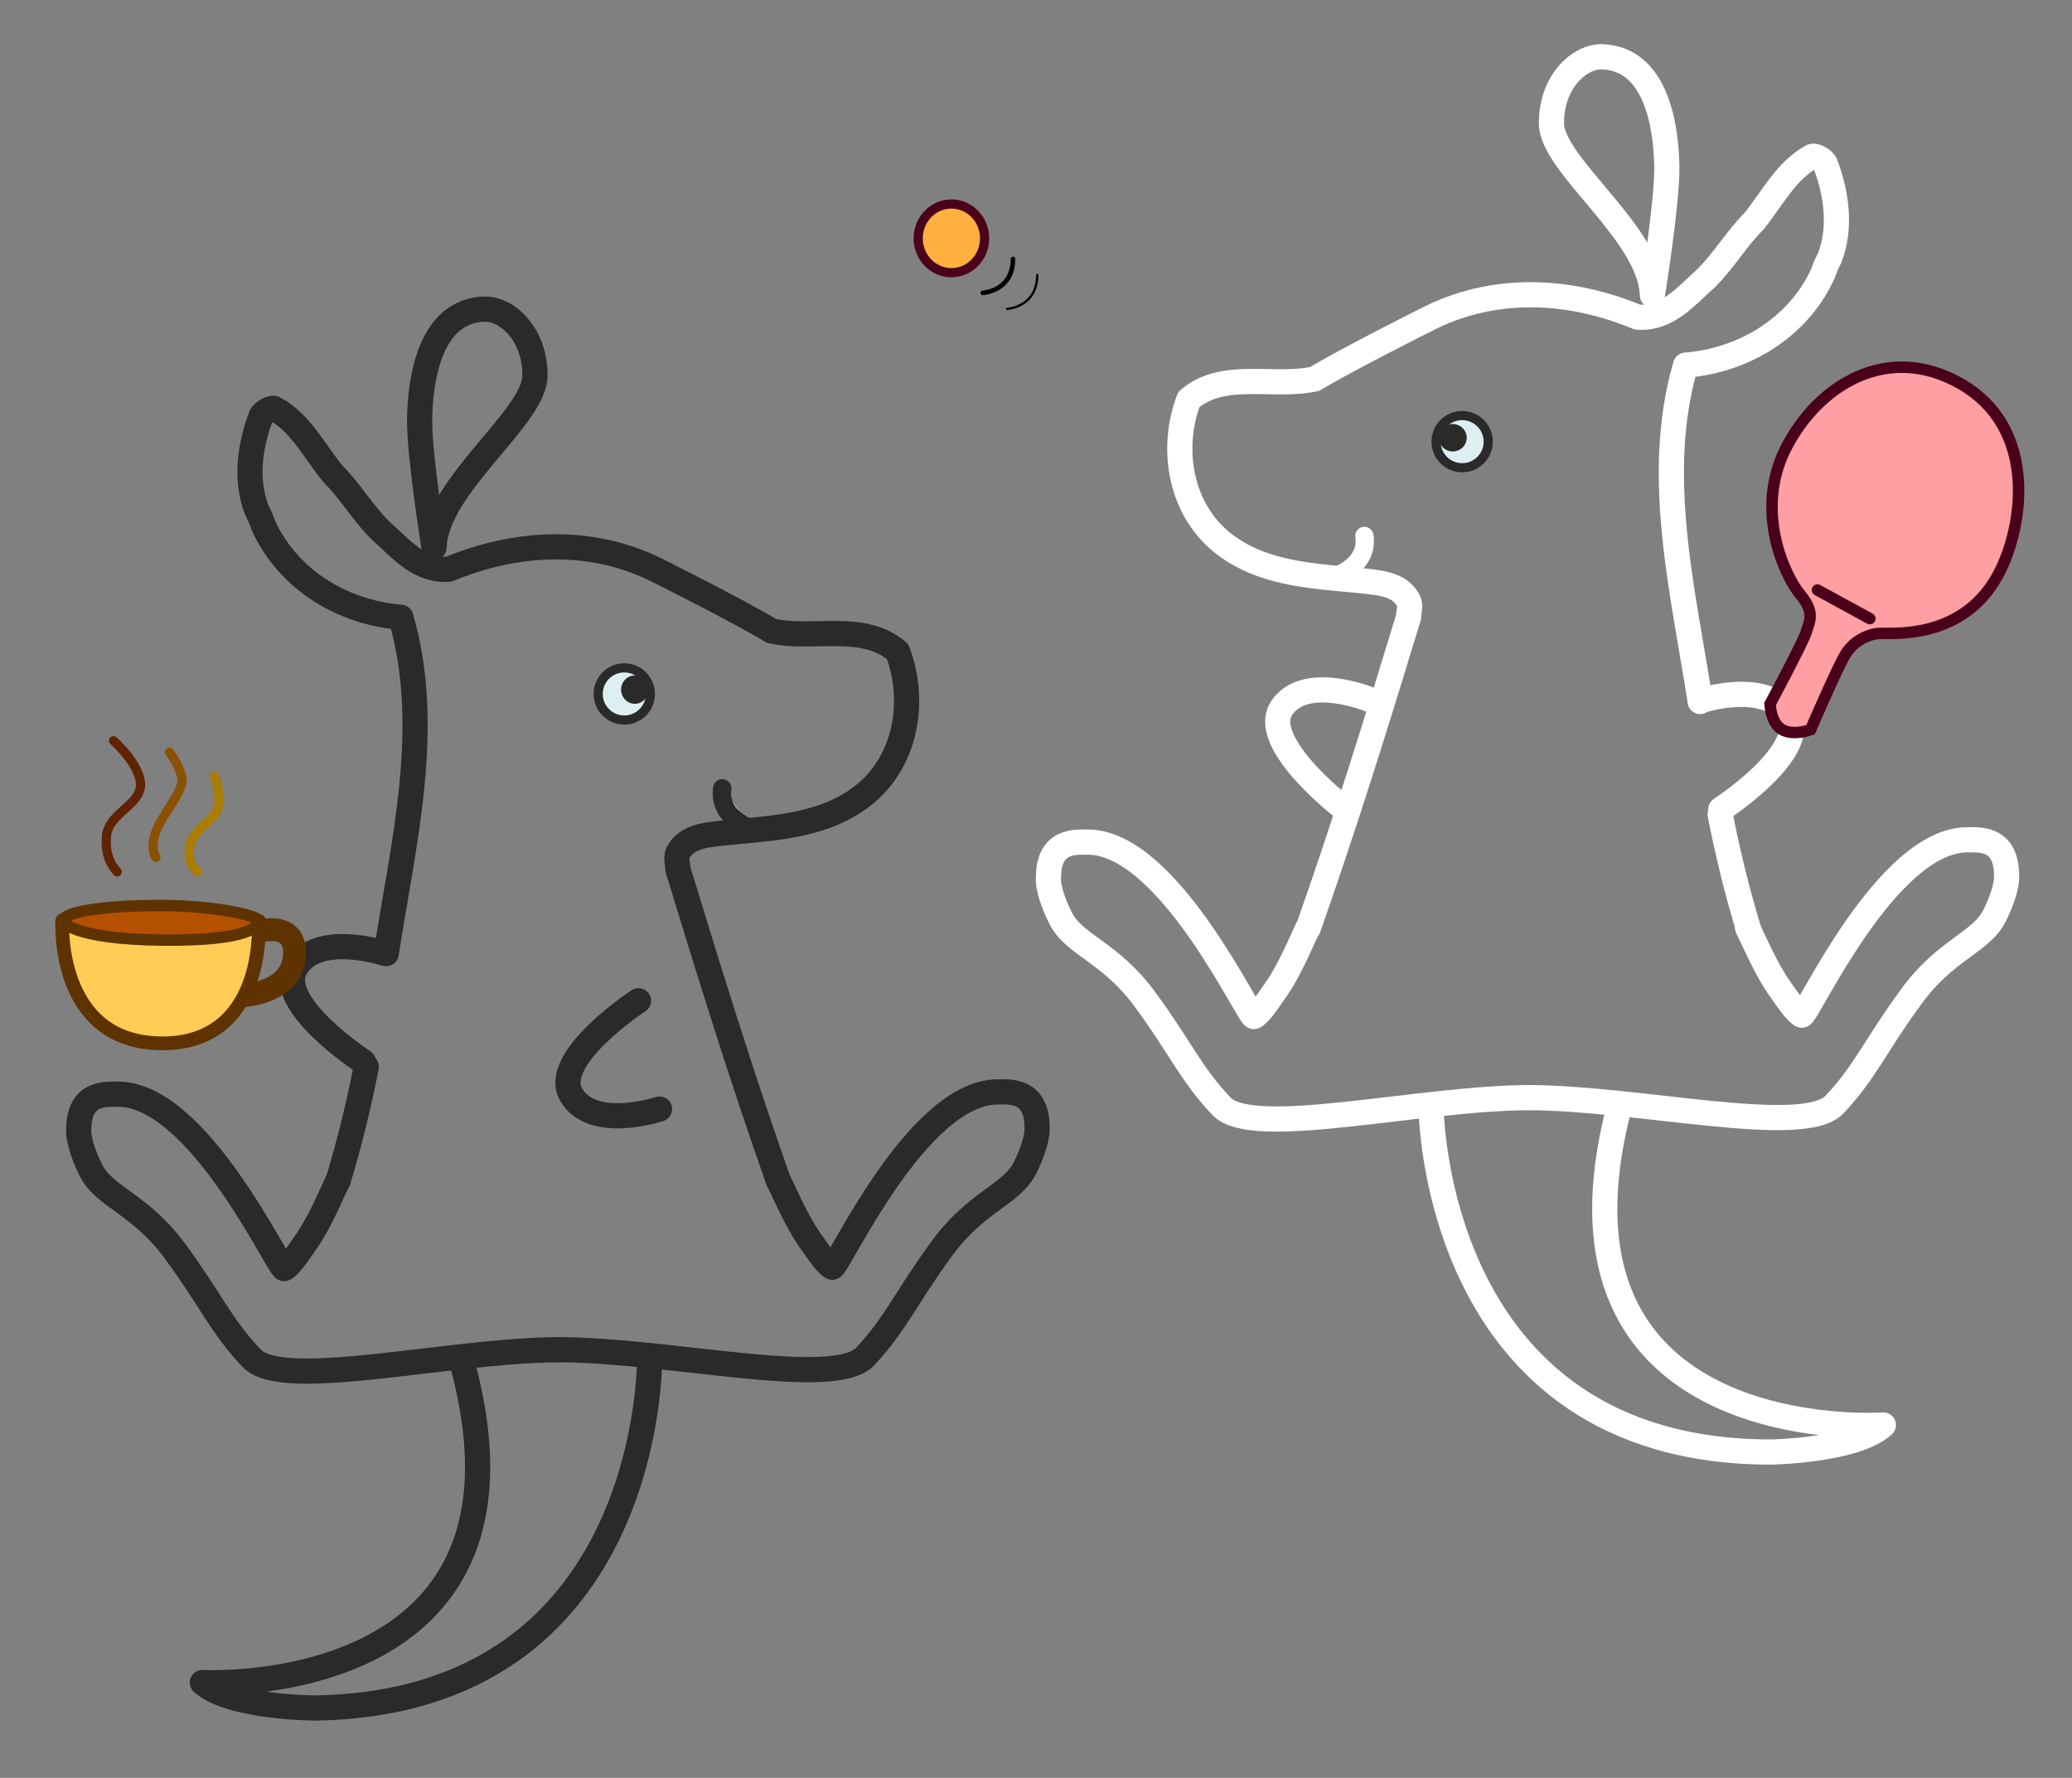 <?xml version="1.0" encoding="utf-8"?>
<!-- Generator: Adobe Illustrator 22.1.0, SVG Export Plug-In . SVG Version: 6.00 Build 0)  -->
<svg version="1.1" id="Layer_1" xmlns="http://www.w3.org/2000/svg" xmlns:xlink="http://www.w3.org/1999/xlink" x="0px" y="0px"
	 viewBox="0 0 905.1 776.5" style="enable-background:new 0 0 905.1 776.5;" xml:space="preserve">
<rect x="0" y="0" width="905.1" height="776.5" fill="#808080" stroke="none"/>
<style type="text/css">
	.st0{display:none;}
	.st1{display:inline;fill:#2EC4FF;}
	.st2{fill:none;stroke:#FFFFFF;stroke-width:11;stroke-linecap:round;stroke-linejoin:round;stroke-miterlimit:10;}
	.st3{fill:#DEEFF2;stroke:#2A2A2A;stroke-width:4;stroke-miterlimit:10;}
	.st4{fill:none;stroke:#FFFFFF;stroke-width:8;stroke-linecap:round;stroke-linejoin:round;stroke-miterlimit:10;}
	.st5{fill:none;stroke:#000000;stroke-width:8;stroke-miterlimit:10;}
	.st6{fill:#FF9FA3;stroke:#4A001B;stroke-width:5;stroke-linecap:round;stroke-miterlimit:10;}
	.st7{fill:none;stroke:#4A001B;stroke-width:5;stroke-linecap:round;stroke-miterlimit:10;}
	.st8{fill:#FFB03F;stroke:#4A001B;stroke-width:4;stroke-miterlimit:10;}
	.st9{fill:none;stroke:#000000;stroke-width:2;stroke-linecap:round;stroke-miterlimit:10;}
	.st10{fill:none;stroke:#000000;stroke-linecap:round;stroke-miterlimit:10;}
	.st11{fill:none;stroke:#2A2A2A;stroke-width:11;stroke-linecap:round;stroke-linejoin:round;stroke-miterlimit:10;}
	.st12{fill:#DEEFF2;stroke:#2A2A2A;stroke-width:4;stroke-linecap:round;stroke-linejoin:round;stroke-miterlimit:10;}
	.st13{fill:#FFFFFF;stroke:#2A2A2A;stroke-width:8;stroke-linecap:round;stroke-linejoin:round;stroke-miterlimit:10;}
	.st14{fill:#FFCC55;stroke:#5F3300;stroke-width:6;stroke-linecap:round;stroke-linejoin:round;stroke-miterlimit:10;}
	.st15{fill:#B45100;stroke:#5F3300;stroke-width:5;stroke-miterlimit:10;}
	.st16{fill:none;stroke:#5F3300;stroke-width:10;stroke-miterlimit:10;}
	.st17{fill:none;stroke:#5F2300;stroke-width:4;stroke-linecap:round;stroke-miterlimit:10;}
	.st18{fill:none;stroke:#8A5100;stroke-width:4;stroke-linecap:round;stroke-miterlimit:10;}
	.st19{fill:none;stroke:#AA7C00;stroke-width:4;stroke-linecap:round;stroke-miterlimit:10;}
	.st20{fill:#2A2A2A;stroke:#2A2A2A;stroke-linecap:round;stroke-miterlimit:10;}
</style>
<g id="Roo" class="st0">
	<path class="st1" d="M222.1,646.8c1.3-2.4,2.8-2.5,5-2c2.6,0.6,5.3,1.1,7.9,1.3c4.5,0.3,9,0.3,13.6,0.5c9.5,0.5,18.5-1.2,27.6-2.7
		c1.5-0.2,3-0.5,4.6-0.6c6.9-0.5,12.9-2.8,18.8-5.4c3.7-1.7,7.9-3,11.1-5.1c6.1-4,12.5-8.1,17.3-12.9c8.1-8,14.7-16.8,20.3-26
		c1.7-2.7,5.1-4.9,6.4-7.9c2.5-5.6,6.9-10.7,7.8-16.7c0.3-1.9,1.6-3.7,2-5.7c0.7-3.5,0.9-7.1,1.4-10.6c0.2-1.3,1.1-2.5,1.3-3.8
		c0.2-1.3,0.1-2.7,0.1-4c0.2-6,1.1-12.1,0.6-18.1c-0.9-11.5-2.6-23-3.9-34.5c-0.2-2.1-0.3-4.3-0.4-6.4c-0.1-1.8-0.9-2.7-3.8-2.4
		c-9,0.9-18.3,0.9-27.1,2.5c-11.8,2.1-23.8,2.8-35.7,3.8c-5,0.4-9.9,1.3-14.8,2c-5.7,0.9-10.7-0.9-13.6-5.1c-3-4.6-5.5-9.4-8.6-13.9
		c-2.9-4.2-6.4-8.1-9.5-12.1c-4.6-6-8.9-12.1-13.5-18c-1.9-2.5-3.9-4.9-6.2-7.1c-8.4-8.2-17.3-16-25.2-24.4
		c-4.4-4.6-8.2-9.9-10.4-15.3c-2.8-6.8-1.6-13.8,3.1-20.2c2.9-3.9,7.1-5.9,13.2-3.8c0.7,0.3,1.6,0.4,2.4,0.3
		c6.5-0.2,10.1,3.2,13.6,6.3c6,5.3,11.8,10.9,17.2,16.6c3.5,3.7,6.2,8,9.2,12c7.2,9.4,14.4,18.7,21.5,28.1c2.4,3.1,4.7,6.3,7.4,9.9
		c2.9-5.7,6-10.8,8-16.2c3.1-8.5,5.3-17.3,8.2-25.9c3.3-9.4,7.4-18.7,10.4-28.2c3.3-10.4,5.5-21,8.5-31.5
		c3.9-13.6,8.3-27.2,12.1-40.9c1.7-6.4,1.9-13.1,3.5-19.5c2.6-10.1,3.2-20.3,3.6-30.5c0.4-10.8,1.9-21.5,2.3-32.2
		c0.3-7.2-0.6-14.4-0.8-21.6c-0.3-7.3-0.5-14.6-0.8-21.8c-0.2-4.9-0.7-9.9-1.1-14.6c-4.7-0.8-9.6-1.1-14-2.4
		c-6.8-2-14.1-3.9-19.7-7.2c-8.2-4.8-14.5-11.1-19.5-18.1c-9.5-13.2-11.9-27.2-8.7-41.9c0.7-3,0.5-6,1-9c0.4-2.9,1.1-5.8,2-8.6
		c0.2-0.5,2.3-1.2,3.1-1c1.6,0.5,3,1.4,4.1,2.4c4.2,4,8.4,8.1,12.4,12.3c6.6,6.7,12.9,13.6,19.5,20.2c4.4,4.4,9.4,8.4,13.9,12.8
		c4.1,3.9,7.8,8,11.7,12c0.1,0.1,0.2,0.3,0.3,0.5c4.3,6,9.3,7.2,17.5,4.1c13.1-5,27-7.2,41.8-6.4c4.5,0.3,9.1,0.3,13.6,0.6
		c9.6,0.6,17.8,4.2,26.2,7.3c6.6,2.4,13.1,4.9,19.5,7.7c2.6,1.1,4.7,2.9,7,4.4c4.2,2.7,8.3,5.5,12.7,8.1c4.1,2.4,8.2,5,12.9,6.5
		c5.1,1.7,10.9,2.6,16.5,3.3c9.4,1.1,19,1.4,28.4,2.8c5.1,0.7,11.2,1.4,13.7,5.6c1.3,2.3,1.8,5,2,7.6c0.4,4.4,1,8.9,0.3,13.3
		c-0.8,5.3-2.5,10.6-4.3,15.9c-1.3,3.6-2.9,7.3-5.3,10.6c-4.9,7-11.4,13.2-20.9,17c-6.1,2.4-12.7,4.1-19.2,5.6
		c-7.9,1.9-15.9,3.4-24,4.8c-4.2,0.7-8.5,0.9-12.8,1.3c-0.8,0.1-1.7,0-2.5,0c-7.8,0.3-8.6,1-7.2,6.6c3.3,13.3,6.4,26.5,10,39.8
		c1.7,6.4,4.5,12.7,6.6,19.1c1.3,3.9,1.9,8,3.5,11.9c5.5,13.1,7.3,26.8,11.5,40.1c0.8,2.5,1.8,5,2.6,7.5c0.8,2.9,1.2,5.9,2.3,8.7
		c2.4,6.2,5.1,12.4,7.6,18.6c3,7.4,5.7,14.8,10.7,21.7c2.7,3.7,4.4,7.8,6.7,11.7c1.1,1.8,2.7,3.5,4.1,5.2c0.4,0,0.8,0,1.2,0
		c2.5-4.9,5-9.8,7.5-14.7c2.2-4.3,4-8.8,6.8-12.8c4.8-6.9,9.9-13.8,15.8-20.2c6.2-6.7,13.1-13,20.4-19c3-2.4,7.7-3.7,11.6-5.5
		c1.9-0.8,3.9-1.7,6-2.2c6.6-1.6,11.9-0.3,16.1,3.8c3.1,3,4.5,6.1,3.5,9.9c-1,4-1.2,8.1-2,12.1c-1.6,7.5-7,13.6-13.5,19.3
		c-6.4,5.7-13.4,11.1-19.1,17.1c-5.3,5.5-9.4,11.7-13.8,17.7c-7,9.4-13.8,18.8-20.6,28.2c-1,1.3-2,2.6-2.9,3.9
		c-2.4,3.5-6.8,5-11.7,5.1c-7.4,0.2-14.9,0.1-22.3-0.3c-18.1-1.1-36.1-2.5-54.2-3.8c-0.5,0-0.9,0.1-1.8,0.2
		c-0.5,5.3-1.3,10.6-1.6,15.9c-0.4,9.8-1,19.5-3.5,29.1c-2.4,9.3-4.1,18.7-6.8,28c-1.6,5.8-3.9,11.6-6.8,17.1
		c-3.6,6.9-7.7,13.8-12.5,20.2c-4.4,5.8-10.2,11-15.1,16.6c-5.3,6-13.3,10.1-19.9,15.2c-4.4,3.4-9,6.7-13.7,9.9
		c-1.9,1.3-4.3,2.1-6.6,3.1c-7,3-14,6-21.2,8.8c-6.3,2.5-12.6,4.9-19.1,6.9c-14.5,4.6-29.7,6.7-45.6,5.8c-5.6-0.3-11.2,0.2-16.8,0.3
		c-2.9,0.1-5.7-0.1-7.8-1.9c-0.6-0.5-1.6-0.8-2.5-1c-4.8-1.3-9.8-2.2-14.3-3.8C232.3,651.9,227.3,649.2,222.1,646.8z M337.9,158.2
		c0.4,0.1,0.8,0.1,1.2,0.2c0.5,4.7,1.1,9.4,1.4,14.2c0.3,3.7,0.1,7.5,0.4,11.2c0.5,7.5,1.3,15,1.7,22.5c0.3,4.3,0,8.7,0.1,13
		c0,2,0.4,4.1,0.3,6.1c-0.4,4.2-5.4,53.2-6.2,56.9c-1.2,5.7-2.8,11.3-4,17c-1.3,5.7-1.9,11.6-3.5,17.2c-3.3,11.6-7.1,23.2-10.5,34.8
		c-1.4,4.6-2.2,9.3-3.7,13.8c-2.7,8.4-5.6,16.7-8.4,25.1c-1.5,4.5-2.6,9.1-4,13.7c-0.9,3.1-2.6,6.2-2.8,9.3
		c-0.3,4.4-2.4,8.4-4.1,12.4c-2.1,4.8-4.5,9.4-6.6,14.2c-1.5,3.3-2.6,6.7-3.9,10.1c-0.3,0.1-0.7,0.1-1,0.2c-0.9-1.3-1.7-2.6-2.6-3.8
		c-3.7-5-7.5-10-11.2-15c-6.2-8.2-12.6-16.4-18.8-24.7c-7.5-10-15.4-19.8-26.7-27.8c-5.2-3.7-11.4-5.8-18.6-5.5
		c-1.8,0.1-4.2,1.1-5.3,2.2c-5.5,5.7-6.1,12.2-4.6,18.9c0.5,2.4,1.8,4.8,3.4,6.9c3,3.8,6.5,7.3,9.8,11c2.6,2.8,5.1,5.7,8,8.4
		c3.3,3,6.9,5.8,10.3,8.7c5.5,4.8,10.3,9.8,13.8,15.7c3,5.1,7.4,9.6,11,14.6c5.6,7.8,11,15.7,16.4,23.7c3.2,4.8,6.6,6.4,13.7,5.5
		c5.4-0.6,10.6-2.1,15.9-2.6c9.3-0.9,18.8-1.3,28.2-2.2c5.8-0.5,11.5-1.6,17.2-2.1c11.3-1,22.7-1.8,34-2.6c3.9-0.3,7.9-0.6,11.8-0.6
		c9.6,0,19.1,0.2,28.7,0.4c7.1,0.1,14.2,0.1,21.3,0.5c6.3,0.4,12.5,1.3,18.8,1.8c9.8,0.8,19.6,1.6,29.4,2.3
		c14.3,0.9,28.6,2.1,43,1.3c4.3-0.2,8-1.3,10.2-4.2c2.1-2.7,4-5.4,6-8.1c4.2-6,8.2-12,12.5-17.9c3.9-5.4,7.6-10.8,12-16
		c4.6-5.5,9.7-10.7,14.9-15.8c4.3-4.2,9.6-7.9,13.9-12.1c7.6-7.3,9.2-16.2,11.2-24.9c0.6-2.6,0-5.6-1.4-8
		c-3.2-5.3-12.6-7.5-20.2-4.8c-8,2.8-14.9,6.8-20.1,12.3c-1.9,2-3.8,4.1-6.2,5.8c-5.3,3.5-8.5,8.1-11.6,12.6
		c-2.7,4-4.9,8.2-7.4,12.3c-4.1,6.8-8.4,13.4-12.4,20.2c-1.8,3.1-2.9,6.4-4.5,9.5c-0.9,1.8-2.1,2.7-4.1,0.5c-1.9-2.1-4.4-3.9-6-6.2
		c-3-4.4-5.7-9-8.1-13.6c-3.7-7.2-7.3-14.4-10.5-21.7c-2.6-5.9-4.7-12-6.5-18c-2.5-8.3-4.4-16.7-6.9-25c-3.1-10.1-6.6-20.1-9.9-30.2
		c-2.2-6.8-4.1-13.7-6.1-20.6c-2.1-7.2-4.4-14.3-6.4-21.5c-1.8-6.2-3.4-12.5-5.1-18.8c-1.3-4.8-2.5-9.6-3.7-14.4
		c-0.6-2.6,0.8-4.5,3.5-4.7c4-0.2,8.1-0.2,12.2-0.6c7.9-0.8,15.8-1.5,23.5-2.7c6.7-1.1,13.2-2.7,19.8-4.3c12.2-3,22.4-8.5,28.5-16.7
		c4.9-6.7,7.6-14.4,10.1-21.8c2.5-7.5,1.3-15.2,0.4-22.8c-0.4-3.7-2.1-6.9-7.2-8.1c-5.5-1.2-11.2-2.3-16.9-2.8
		c-9.7-0.8-19.4-1-28.9-3.1c-11-2.4-18.6-8.2-27-13.2c-8.5-5.1-16.7-10.3-26.9-13.6c-7-2.2-13.6-5-20.6-7.1c-3.3-1-7.2-1.1-10.9-1.3
		c-7.6-0.5-15.2-1.4-22.7-0.9c-7.4,0.5-14.6,2.3-21.8,4c-4.6,1.1-8.8,2.9-13.2,4.5c-2.3,0.8-7.3,0.4-9.3-0.9
		c-6.1-3.9-10.5-8.8-14.7-13.9c-2.2-2.6-5-4.9-7.4-7.4c-6.3-6.6-12.4-13.3-18.8-19.9c-3.2-3.3-6.8-6.4-10.2-9.5
		c-5-4.7-10.1-9.4-15.4-14.4c-0.7,1.9-1.5,3.3-1.7,4.7c-0.9,5.9-2,11.9-2.4,17.8c-0.4,6.1-0.8,12.3,0.2,18.3c1.4,8.3,6,16,12.8,22.5
		c7.1,6.8,14.6,13.7,26.7,16.1c0.6,0.1,1.2,0.6,1.8,0.8c3.2,0.9,6.5,1.9,9.8,2.7c1.3,0.3,3,0,4.1,0.5
		C334.5,160.1,336.2,159.8,337.9,158.2z M235.1,649.3c0,0.4,0,0.7,0,1.1c7.4,3.5,16,4.9,24.3,6.2c8.2,1.3,16.8,1.5,25.3,1.8
		c10.2,0.3,20.4-0.2,30.2-3c7-2,14-3.7,21.1-5.6c0.4-0.1,0.9-0.3,1.3-0.5c4-1.8,7.9-3.6,12-5.3c4.3-1.8,9.1-3.2,13.1-5.4
		c6.7-3.8,12.7-8.1,19.2-12.1c9.1-5.7,18.1-11.4,24.9-18.8c4.9-5.3,10.6-10.4,14.6-16.1c4.6-6.6,8.2-13.6,11.5-20.6
		c5-10.6,8.7-21.6,10.4-32.8c1.6-10.1,2.6-20.2,3.6-30.4c0.7-7.6,1-15.2,1.5-22.8c0.1-1.6-0.5-2.5-2.9-2.5
		c-5.1-0.1-10.2-0.3-15.3-0.5c-1.9-0.1-3.8-0.3-5.7-0.3c-13.4,0.2-26.7,0.4-40,0.6c-5,0.1-10,0.1-15,0.2c-1.7,0-2.6,0.4-2.5,1.9
		c0.4,4.4,0.7,8.8,1,13.3c0.9,13,1.8,26.1,2.5,39.1c0.7,12.4-1.7,24.6-6.7,36.5c-2.2,5.3-4.6,10.7-7.8,15.7
		c-4.4,6.8-9.8,13.2-14.7,19.7c-6.5,8.8-13.9,17.1-24.7,23.3c-5.1,2.9-9.3,6.4-15.5,8.5c-9.2,3.2-19.1,4.1-28.6,6.1
		c-2.7,0.6-5.6,0.3-8.4,0.5c-7.4,0.4-14.8,0.9-22.1,1.4C239.3,648.5,237.2,649,235.1,649.3z"/>
	<path class="st1" d="M349.5,132.1c-0.9-2.4-1.8-4-2.1-5.6c-1.4-7.5-3.2-15.1-3.7-22.6c-0.7-9.5-0.7-19-0.1-28.5
		c0.3-5.4,2.2-10.8,3.7-16.2s3.5-10.8,5.1-16.2c1.1-3.6,4.7-5.8,8.4-7.6c5.9-2.9,16.7-1.5,22,1.9c10.3,6.7,12.4,15.4,9.8,24.6
		c-1.2,4.3-4.7,8.2-7.5,12.2c-3.2,4.4-6.6,8.7-10.2,13c-10.1,12.3-14.9,26.2-21,39.7C353.1,128.5,351.4,129.9,349.5,132.1z
		 M349.7,127c0.3,0,0.7,0,1,0.1c1.9-3.6,3.7-7.2,5.6-10.7c3.5-6.9,6.4-14,10.6-20.6c6.8-10.5,14.4-20.7,21.9-31
		c5.4-7.5,3.1-18.7-5.7-25.1c-2.5-1.8-6.5-3.3-9.9-3.4c-7.6-0.2-13.7,2.8-16.7,8c-2.9,4.8-4.8,10-6.7,15.1c-3.5,9.5-4.6,19.2-4.5,29
		c0.1,10.1,1.1,20.2,2,30.2C347.5,121.4,348.8,124.2,349.7,127z"/>
	<path class="st1" d="M380.5,324.2c0.5,1.3,1,1.8,1,2.4c-0.4,9.5-0.8,19-5.1,28c-1.5,3.1-4.7,6-7.8,8.4c-3.4,2.6-11,2.1-14.8-0.6
		c-4.2-2.9-7.5-6.1-10-10.1c-2.2-3.4-2.7-6.7-3.6-10.1c-0.1-0.4,0.2-0.8,1.1-1.3c0.3,0.7,0.9,1.4,1,2.2c0.5,5.2,3.5,9.6,8.2,13.4
		c0.8,0.6,1.4,1.4,2.1,2.2c0.9,1,1.7,2.6,2.9,2.8c3.1,0.6,6.3,0.6,9.5,0.7c0.8,0,1.8-0.8,2.5-1.4c8.5-7.6,11.1-16.6,11.2-26.2
		c0-2.6,0-5.1,0.3-7.7C378.8,326.2,379.6,325.5,380.5,324.2z"/>
	<path class="st1" d="M417.8,323.4c0.6,1.4,1.6,2.8,1.9,4.2c1.3,7.9,2,15.9,3.9,23.7c0.8,3.2,3.7,6.2,6.2,9.1
		c3.1,3.5,10.2,3.1,14.2,0.1c7.5-5.8,9.3-13.4,13.3-20.4c0.5-0.9,1-1.7,1.6-2.5c0.4,0.1,0.8,0.2,1.2,0.3c-0.8,2-1.4,4.1-2.4,6
		c-1.8,3.5-3.7,6.9-5.6,10.3c-2.3,4.2-5.6,7.7-11.1,10c-5.9,2.4-12.1,1.1-14.9-3.4c-4.2-6.7-6.4-13.7-7-21
		c-0.3-4.3-1.6-8.6-2.4-12.9c-0.2-1-0.2-2.1-0.3-3.1C416.8,323.6,417.3,323.5,417.8,323.4z"/>
	<path class="st1" d="M395.9,183.8c-0.1-4.2,2.6-6.8,7.4-9.1c4.1-1.9,6.9-0.8,10.5,0.3s4.7,3.2,5.5,5.7c1.4,4.8-1,8.8-4.7,12.4
		c-2.6,2.6-13.1,2-15.2-0.8c-1.9-2.6-2.9-5.4-4.4-8.2C395.3,184,395.6,183.9,395.9,183.8z M417,184c0-4.4-0.3-4.9-3.4-6.9
		c-2.9-1.8-9.3-1.9-11.3-0.2c-3,2.5-4.1,5.4-4.1,8.7c-0.1,3.4,3,5.1,6.2,6.5c1.7,0.7,5.1,0.9,6.4,0.1
		C414.5,190.2,418.1,187.6,417,184z"/>
</g>
<g>
	<g id="Bottom_1_">
		<path class="st2" d="M667.3,479.4c48.7,0.1,120.6,17.4,134.1,3s18-26,33.4-47c15.3-21.1,30.8-23.6,36.7-35.9s5-17.3,5-17.3
			c-0.1-16.8-12.4-15.3-16.8-15.4c-35.7-0.4-70.6,77.8-72.7,76.6c-2.1-1.2-4.6-4.5-10.1-12.4c-5.4-7.9-10.2-18.9-13.5-25.8"/>
		<path class="st2" d="M667.7,479.4c-48.7,0.3-120.5,18.1-134.1,3.8c-13.6-14.3-18.1-25.9-33.6-46.9c-15.5-21-31-23.4-36.9-35.7
			c-6-12.3-5.1-17.3-5.1-17.3c0-16.8,12.3-15.4,16.7-15.5c35.7-0.6,71.1,77.5,73.1,76.2c2.1-1.2,4.6-4.5,10-12.4s10.1-19,13.3-25.9"
			/>
	</g>
	<path id="Tail_1_" class="st2" d="M625.1,482.8c0,0,0,151.4,148.5,151.4c0,0,37.1-0.6,49.1-11.8c0,0-154.6,10.8-115.3-139.3"/>
	<g id="Top_1_">
		<path class="st2" d="M751.4,355.7c3.3,16.9,7.4,33.6,12.4,50.1"/>
		<path class="st2" d="M571.5,405.3c15.8-44.8,29.8-89.8,43.8-135.8c0-2,1-5,0-7c-4-8-14-8-22-9c-21-2-43-3-60-17
			c-18-15-22-41-14-62c15-13,37-5,55-9c15-9,49-26,51-27c29-14,61-12,90,0c13,1,21-9,30-17c8-8,13-17,21-25c8-10,14-22,25-28
			c1-1,5,1,6,3c5,13,7,28,2,41c-1,2-2,4-3,7c-11,24-35,38-60,40c-14,48-1,99,6.4,146.9"/>
		<path class="st2" d="M721.8,128.9c0,0,6.6-41,6.3-56.4s-3.8-46.9-28.3-47.7c-9.6-0.3-22.1,10.6-22.1,29S721.1,101.9,721.8,128.9z"
			/>
		<circle class="st3" cx="638.7" cy="192.9" r="11.4"/>
		<path class="st2" d="M586.1,352.3c0,0-36.7-28.4-26-43.4s38.9-3.1,38.9-3.1"/>
		<path class="st2" d="M751.7,353.5c0,0,38.9-25.3,29.5-41.1c-9.5-15.8-38.5-6.3-38.5-6.3"/>
		<path class="st4" d="M582.6,252c0,0,15.3-4.6,13.4-17.9"/>
	</g>
</g>
<path class="st5" d="M784.2,290.5"/>
<path class="st5" d="M784.2,290.5"/>
<g>
	<g>
		<path class="st6" d="M773.2,307.5c0,0,0.3,8.4,5.3,11.2c5,2.8,12.4,0,12.4,0s11.4-26.5,15.1-32.7c3.7-6.2,9.7-8.7,14.1-9.3
			c4.4-0.6,38.5,4.3,54-28.2c10.5-22,14.7-62.3-17.5-80.8s-62.6,0.7-76.5,28.1s-0.4,55.9,6.4,64c6.8,8.1,3.6,12.2,2.5,16.3
			C787.8,280.2,773.2,307.5,773.2,307.5z"/>
	</g>
	<line class="st7" x1="793.9" y1="257.7" x2="816.8" y2="270.2"/>
</g>
<path class="st5" d="M820.6,264.6"/>
<ellipse class="st8" cx="415.6" cy="104.1" rx="14.5" ry="15"/>
<path class="st9" d="M429.3,127.9c0,0,13.1-0.6,13.2-14.8"/>
<path class="st10" d="M439.9,134.9c0,0,13.1-0.6,13.2-14.8"/>
<g>
	<g id="Bottom_2_">
		<path class="st11" d="M243.8,589.5c48.7,0.1,120.6,17.4,134.1,3s18-26,33.4-47c15.3-21.1,30.8-23.6,36.7-35.9
			c5.9-12.3,5-17.3,5-17.3c-0.1-16.8-12.4-15.3-16.8-15.4c-35.7-0.4-70.6,77.8-72.7,76.6s-4.6-4.5-10.1-12.4
			c-5.4-7.9-10.2-18.9-13.5-25.8"/>
		<path class="st11" d="M244.1,589.5c-48.7,0.3-120.5,18.1-134.1,3.8s-18.1-25.9-33.6-46.9s-31-23.4-36.9-35.7s-5.1-17.3-5.1-17.3
			c0-16.8,12.3-15.4,16.7-15.5c35.7-0.6,71.1,77.5,73.1,76.2c2.1-1.2,4.6-4.5,10-12.4s10.1-19,13.3-25.9"/>
	</g>
	<path id="Tail_2_" class="st11" d="M283.8,592.3c0,0,2.4,151.3-146.1,153.7c0,0-37.1-0.1-49.3-11.1c0,0,154.8,8.3,113.1-141"/>
	<path class="st11" d="M160,465.9c-3.3,16.9-7.4,33.6-12.4,50.1"/>
	<path class="st11" d="M339.9,515.4c-15.8-44.8-29.8-89.8-43.8-135.8c0-2-1-5,0-7c4-8,14-8,22-9c21-2,43-3,60-17c18-15,22-41,14-62
		c-15-13-37-5-55-9c-15-9-49-26-51-27c-29-14-61-12-90,0c-13,1-21-9-30-17c-8-8-13-17-21-25c-8-10-14-22-25-28c-1-1-5,1-6,3
		c-5,13-7,28-2,41c1,2,2,4,3,7c11,24,35,38,60,40c14,48,1,99-6.4,146.9"/>
	<path class="st11" d="M189.6,239.1c0,0-6.6-41-6.3-56.4s3.8-46.9,28.3-47.7c9.6-0.3,22.1,10.6,22.1,29
		C233.7,182.4,190.4,212.1,189.6,239.1z"/>
	<circle class="st12" cx="272.7" cy="303.1" r="11.4"/>
	<path class="st11" d="M278.9,437.1c0,0-38.8,25.4-29.3,41.2c9.5,15.8,38.5,6.1,38.5,6.1"/>
	<path class="st11" d="M158.7,463.7c0,0-38.9-25.3-29.5-41.1c9.5-15.8,38.5-6.3,38.5-6.3"/>
	<path class="st13" d="M328.9,362.2c0,0-15.3-4.6-13.4-17.9"/>
</g>
<path class="st14" d="M113.1,402.2c0,0,0.1,1.8,0,4.6c0,1.1-0.1,2.3-0.2,3.6c-1,15.1-7.5,45.6-42.4,45.3
	c-46.4-0.4-43.3-53.6-43.3-53.6"/>
<path class="st15" d="M27.2,402.2c0,0,3.5,7.9,43.3,8.4c39.8,0.4,42.1-6.3,42.6-8.4c0.4-2.1-18.9-6.7-42.9-6.7S28.4,398,27.2,402.2z
	"/>
<path class="st16" d="M106.8,434.8c0,0,20.6-1.2,21.8-17.1c1.2-15.9-15.4-10.9-15.4-10.9"/>
<path class="st17" d="M49.6,323.5c0,0,11.8,10.5,11.8,19.3s-14.2,12.5-14.9,22.5c-0.8,10,3.6,14.2,4.7,15.5"/>
<path class="st18" d="M74,328.5c0,0,5.5,7.1,5.5,12.5s-8.6,14.7-11.4,22.2s0,11.3,0,11.3"/>
<path class="st19" d="M93.7,339c0,0,4.3,11.3,0,16.7c-4.3,5.4-10.2,7.9-11,15s3.6,10,3.6,10"/>
<ellipse class="st20" cx="277.3" cy="301.2" rx="5.5" ry="5.7"/>
<ellipse class="st20" cx="634.6" cy="191.2" rx="5.6" ry="5.5"/>
</svg>

